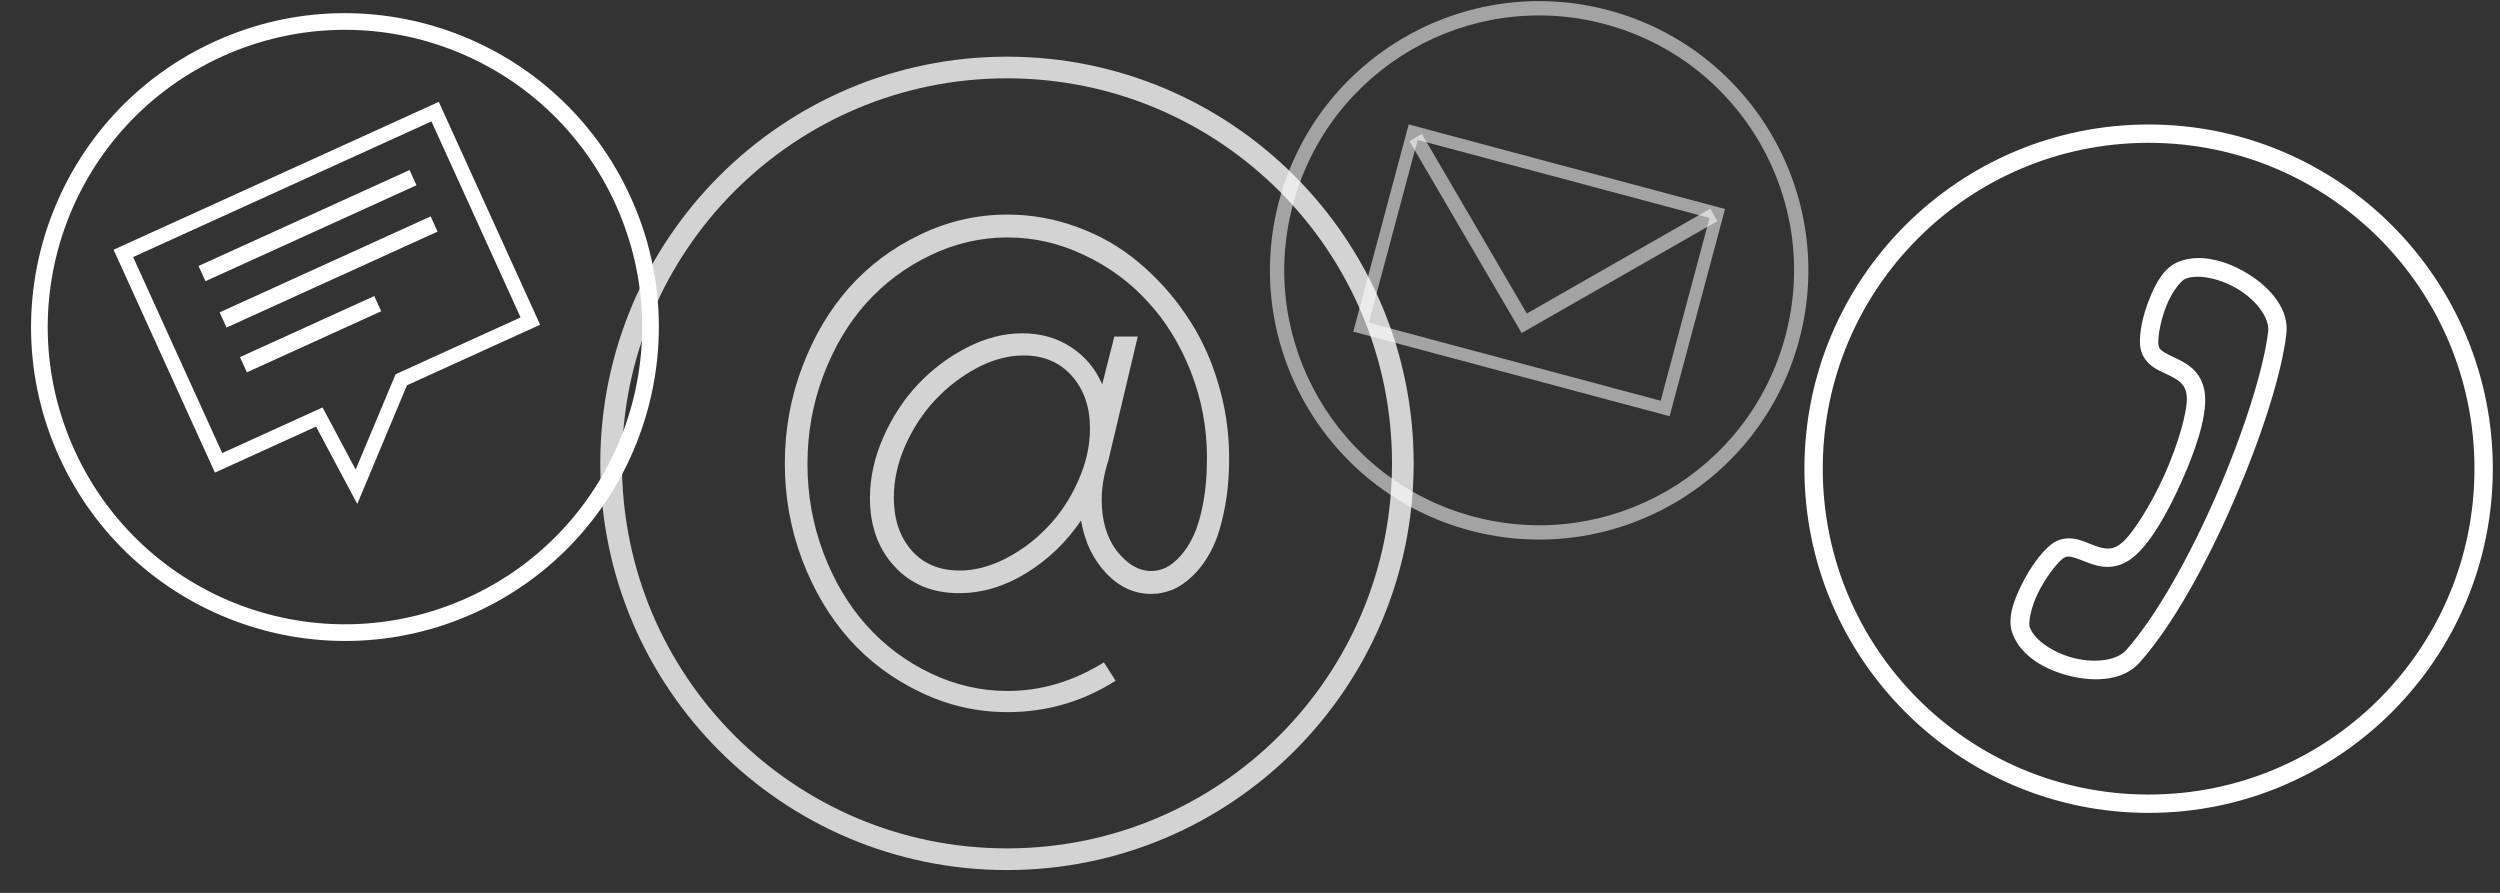 <?xml version="1.0" encoding="UTF-8" standalone="no"?>
<!-- Created with Inkscape (http://www.inkscape.org/) -->

<svg
   xmlns:dc="http://purl.org/dc/elements/1.1/"
   xmlns:cc="http://creativecommons.org/ns#"
   xmlns:rdf="http://www.w3.org/1999/02/22-rdf-syntax-ns#"
   xmlns:svg="http://www.w3.org/2000/svg"
   xmlns="http://www.w3.org/2000/svg"
   xmlns:sodipodi="http://sodipodi.sourceforge.net/DTD/sodipodi-0.dtd"
   xmlns:inkscape="http://www.inkscape.org/namespaces/inkscape"
   width="1400"
   height="500"
   viewBox="0 0 1400 500"
   id="svg4148"
   version="1.1"
   inkscape:version="0.91 r13725"
   sodipodi:docname="keepincontact.svg">
  <rect x="0" y="0" width="1400" height="500" fill="#333333" stroke="none"/>
  <defs
     id="defs4150" />
  <sodipodi:namedview
     id="base"
     pagecolor="#ffffff"
     bordercolor="#666666"
     borderopacity="1.0"
     inkscape:pageopacity="0.0"
     inkscape:pageshadow="2"
     inkscape:zoom="0.175"
     inkscape:cx="-135.32943"
     inkscape:cy="-477.65482"
     inkscape:document-units="px"
     inkscape:current-layer="layer1"
     showgrid="false"
     showguides="false"
     units="px"
     inkscape:window-width="1920"
     inkscape:window-height="1021"
     inkscape:window-x="0"
     inkscape:window-y="0"
     inkscape:window-maximized="1" />
  <g
     inkscape:groupmode="layer"
     id="layer4"
     inkscape:label="Layer 2"
     style="display:none">
    <rect
       style="fill:#000000;fill-opacity:1;stroke:#000000;stroke-width:0.775;stroke-miterlimit:4;stroke-dasharray:none;stroke-opacity:1"
       id="rect4580"
       width="1399.225"
       height="499.225"
       x="0.387"
       y="0.387" />
  </g>
  <g
     inkscape:label="Layer 1"
     inkscape:groupmode="layer"
     id="layer1"
     transform="translate(0,-552.362)"
     style="display:inline">
    <g
       style="fill:#ffffff;fill-opacity:0.782"
       id="g4489"
       transform="matrix(0.911,0,0,0.911,-440.191,224.026)">
      <g
         transform="matrix(7.834,0,0,7.834,-1674.722,-6118.261)"
         id="text4383"
         style="font-style:normal;font-variant:normal;font-weight:normal;font-stretch:normal;font-size:40px;line-height:125%;font-family:Sawasdee;-inkscape-font-specification:'Sawasdee, Normal';text-align:start;letter-spacing:0px;word-spacing:0px;writing-mode:lr-tb;text-anchor:start;fill:#ffffff;fill-opacity:0.782;stroke:none;stroke-width:1px;stroke-linecap:butt;stroke-linejoin:miter;stroke-opacity:1">
        <path
           style="fill:#ffffff;fill-opacity:0.782"
           id="path4428"
           d="m 354.469,831.441 c -17.615,0 -31.912,14.298 -31.912,31.912 0,17.615 14.298,31.912 31.912,31.912 17.615,0 31.912,-14.298 31.912,-31.912 0,-17.615 -14.298,-31.912 -31.912,-31.912 z m 0,1.699 c 16.696,10e-6 30.213,13.517 30.213,30.213 0,16.696 -13.517,30.211 -30.213,30.211 -16.696,0 -30.211,-13.515 -30.211,-30.211 0,-16.696 13.515,-30.213 30.211,-30.213 z m 0.049,10.691 c -2.396,0 -4.674,0.521 -6.836,1.562 -2.161,1.029 -4.023,2.415 -5.586,4.16 -1.549,1.745 -2.78,3.822 -3.691,6.23 -0.911,2.409 -1.367,4.935 -1.367,7.578 0,2.643 0.456,5.169 1.367,7.578 0.911,2.396 2.142,4.466 3.691,6.211 1.562,1.745 3.424,3.132 5.586,4.16 2.161,1.042 4.44,1.562 6.836,1.562 3.06,0 5.885,-0.82 8.477,-2.461 l -0.918,-1.445 c -2.409,1.497 -4.928,2.246 -7.559,2.246 -2.109,0 -4.134,-0.469 -6.074,-1.406 -1.927,-0.924 -3.6,-2.181 -5.02,-3.77 -1.406,-1.576 -2.526,-3.464 -3.359,-5.664 -0.833,-2.214 -1.25,-4.538 -1.25,-6.973 0,-2.435 0.417,-4.753 1.25,-6.953 0.833,-2.201 1.953,-4.089 3.359,-5.664 1.419,-1.576 3.092,-2.826 5.02,-3.75 1.94,-0.938 3.965,-1.406 6.074,-1.406 2.07,0 4.062,0.456 5.977,1.367 1.927,0.898 3.594,2.116 5,3.652 1.419,1.523 2.552,3.359 3.398,5.508 0.846,2.148 1.27,4.408 1.27,6.777 0,1.302 -0.098,2.474 -0.293,3.516 -0.195,1.042 -0.443,1.888 -0.742,2.539 -0.299,0.651 -0.651,1.198 -1.055,1.641 -0.391,0.43 -0.775,0.736 -1.152,0.918 -0.378,0.169 -0.755,0.254 -1.133,0.254 -0.964,0 -1.855,-0.514 -2.676,-1.543 -0.807,-1.042 -1.211,-2.396 -1.211,-4.062 0,-0.951 0.176,-1.979 0.527,-3.086 l 2.305,-9.707 -1.836,0 -0.957,3.75 c -0.534,-1.237 -1.354,-2.214 -2.461,-2.93 -1.094,-0.716 -2.37,-1.074 -3.828,-1.074 -1.419,0 -2.858,0.371 -4.316,1.113 -1.445,0.742 -2.728,1.706 -3.848,2.891 -1.107,1.172 -2.012,2.552 -2.715,4.141 -0.703,1.589 -1.055,3.184 -1.055,4.785 0,2.188 0.645,3.978 1.934,5.371 1.289,1.393 2.975,2.09 5.059,2.09 1.797,0 3.548,-0.521 5.254,-1.562 1.719,-1.055 3.158,-2.435 4.316,-4.141 0.286,1.667 0.944,3.047 1.973,4.141 1.029,1.081 2.207,1.621 3.535,1.621 0.547,0 1.087,-0.104 1.621,-0.312 0.534,-0.208 1.074,-0.573 1.621,-1.094 0.547,-0.521 1.029,-1.172 1.445,-1.953 0.417,-0.781 0.755,-1.803 1.016,-3.066 0.273,-1.263 0.41,-2.676 0.41,-4.238 0,-2.057 -0.299,-4.056 -0.898,-5.996 -0.586,-1.94 -1.419,-3.691 -2.5,-5.254 -1.068,-1.576 -2.318,-2.956 -3.75,-4.141 -1.419,-1.185 -3.014,-2.096 -4.785,-2.734 -1.758,-0.651 -3.574,-0.977 -5.449,-0.977 z m 1.25,11.055 c 1.576,0 2.839,0.534 3.789,1.602 0.951,1.068 1.426,2.441 1.426,4.121 0,1.38 -0.312,2.76 -0.938,4.141 -0.612,1.38 -1.406,2.578 -2.383,3.594 -0.964,1.016 -2.064,1.842 -3.301,2.48 -1.224,0.625 -2.428,0.938 -3.613,0.938 -1.576,0 -2.832,-0.527 -3.77,-1.582 -0.924,-1.068 -1.387,-2.448 -1.387,-4.141 0,-1.354 0.299,-2.715 0.898,-4.082 0.612,-1.367 1.393,-2.559 2.344,-3.574 0.964,-1.029 2.057,-1.868 3.281,-2.52 1.237,-0.651 2.454,-0.977 3.652,-0.977 z"
           inkscape:connector-curvature="0" />
      </g>
    </g>
    <g
       style="fill:#ffffff;fill-opacity:1"
       id="g4479"
       transform="matrix(0.771,0,0,0.771,-553.654,317.328)">
      <path
         id="circle4391"
         d="m 2278.703,395.266 c -137.993,0 -250,112.007 -250,250 0,137.993 112.007,250 250,250 137.993,0 250,-112.007 250,-250 0,-137.993 -112.007,-250 -250,-250 z m 0,13.312 c 130.795,8e-5 236.673,105.893 236.673,236.688 -1e-4,130.795 -105.878,236.673 -236.673,236.673 -130.795,0 -236.688,-105.878 -236.688,-236.673 0,-130.795 105.893,-236.688 236.688,-236.688 z m 34.656,83.726 c -4.315,0.168 -8.522,0.965 -12.516,2.494 -10.817,4.14 -16.858,15.389 -21.544,27.083 -4.686,11.694 -7.439,24.049 -6.809,33.539 0.433,6.526 4.051,11.814 8.155,14.98 4.104,3.165 8.525,4.939 12.409,6.793 3.884,1.855 7.166,3.708 9.364,5.998 2.199,2.29 3.683,4.9 4.024,10.037 0.657,9.898 -6.189,34.096 -16.112,56.246 -9.923,22.15 -23.412,43.471 -31.321,49.865 -4.05,3.274 -7.007,3.992 -10.221,3.948 -3.214,-0.047 -6.839,-1.182 -10.879,-2.754 -4.04,-1.572 -8.405,-3.609 -13.572,-4.422 -5.167,-0.813 -11.512,0.193 -16.647,4.345 -7.586,6.134 -15.312,17.13 -21.253,29.148 -5.941,12.018 -10.723,24.624 -6.426,35.85 6.164,16.106 23.787,26.141 42.001,30.495 18.213,4.353 38.446,3.223 50.141,-9.869 24.058,-26.933 48.604,-71.76 68.395,-117.342 19.79,-45.582 34.655,-91.483 38.206,-121.381 2.082,-17.525 -11.056,-32.899 -26.776,-42.934 -11.79,-7.527 -25.675,-12.623 -38.619,-12.118 z m 0.474,13.541 c 3.085,-0.039 6.456,0.337 9.945,1.086 6.979,1.5 14.441,4.51 21.039,8.721 13.195,8.424 21.825,20.677 20.702,30.127 -3.216,27.076 -17.734,72.857 -37.181,117.648 -19.447,44.791 -43.995,89.014 -66.115,113.777 -6.402,7.168 -21.793,9.443 -37.105,5.784 -15.312,-3.66 -29.121,-13.043 -32.667,-22.309 -1.288,-3.364 0.683,-14.573 5.921,-25.17 5.239,-10.597 13.126,-21.007 17.688,-24.696 2.302,-1.861 3.539,-1.966 6.212,-1.545 2.673,0.421 6.413,1.964 10.802,3.672 4.389,1.708 9.538,3.573 15.53,3.657 5.993,0.084 12.668,-1.951 18.789,-6.901 12.435,-10.054 24.738,-31.648 35.1,-54.777 10.362,-23.129 18.291,-46.576 17.229,-62.58 -0.519,-7.814 -3.561,-14.07 -7.696,-18.376 -4.135,-4.307 -9.001,-6.776 -13.235,-8.798 -4.235,-2.022 -7.897,-3.683 -10.007,-5.309 -2.109,-1.627 -2.827,-2.494 -3.014,-5.309 -0.377,-5.676 1.827,-17.585 5.891,-27.725 4.063,-10.141 10.56,-18.292 13.939,-19.585 2.349,-0.899 5.147,-1.353 8.232,-1.392 z"
         style="color:#000000;font-style:normal;font-variant:normal;font-weight:normal;font-stretch:normal;font-size:medium;line-height:normal;font-family:sans-serif;text-indent:0;text-align:start;text-decoration:none;text-decoration-line:none;text-decoration-style:solid;text-decoration-color:#000000;letter-spacing:normal;word-spacing:normal;text-transform:none;direction:ltr;block-progression:tb;writing-mode:lr-tb;baseline-shift:baseline;text-anchor:start;white-space:normal;clip-rule:nonzero;display:inline;overflow:visible;visibility:visible;opacity:1;isolation:auto;mix-blend-mode:normal;color-interpolation:sRGB;color-interpolation-filters:linearRGB;solid-color:#000000;solid-opacity:1;fill:#ffffff;fill-opacity:1;fill-rule:nonzero;stroke:none;stroke-width:1.7;stroke-linecap:butt;stroke-linejoin:miter;stroke-miterlimit:4;stroke-dasharray:none;stroke-dashoffset:0;stroke-opacity:1;color-rendering:auto;image-rendering:auto;shape-rendering:auto;text-rendering:auto;enable-background:accumulate"
         inkscape:connector-curvature="0" />
    </g>
    <g
       style="fill:#ffffff;fill-opacity:1"
       id="g4493"
       transform="matrix(0.64,-0.291,0.291,0.64,-311.435,466.61)">
      <path
         id="rect4393"
         d="m 495.057,395.266 c -137.993,0 -250,112.007 -250,250 0,137.993 112.007,250 250,250 137.993,0 250,-112.007 250,-250 0,-137.993 -112.007,-250 -250,-250 z m 0,13.312 c 130.795,8e-5 236.688,105.893 236.688,236.688 0,130.795 -105.893,236.673 -236.688,236.673 -130.795,0 -236.673,-105.878 -236.673,-236.673 0,-130.795 105.878,-236.688 236.673,-236.688 z m -142.267,104.336 0,5.876 0,189.133 88.5,0 4.376,69.665 75.158,-69.665 116.516,0 0,-195.009 -284.549,0 z m 11.751,11.751 261.047,0 0,171.507 -109.37,0 -60.377,55.97 -3.519,-55.97 -87.781,0 0,-171.507 z m 44.495,28.031 0,13.327 184.65,0 0,-13.327 -184.65,0 z m 0,40.578 0,13.312 184.65,0 0,-13.312 -184.65,0 z m 0,39.17 0,13.312 117.51,0 0,-13.312 -117.51,0 z"
         style="color:#000000;font-style:normal;font-variant:normal;font-weight:normal;font-stretch:normal;font-size:medium;line-height:normal;font-family:sans-serif;text-indent:0;text-align:start;text-decoration:none;text-decoration-line:none;text-decoration-style:solid;text-decoration-color:#000000;letter-spacing:normal;word-spacing:normal;text-transform:none;direction:ltr;block-progression:tb;writing-mode:lr-tb;baseline-shift:baseline;text-anchor:start;white-space:normal;clip-rule:nonzero;display:inline;overflow:visible;visibility:visible;opacity:1;isolation:auto;mix-blend-mode:normal;color-interpolation:sRGB;color-interpolation-filters:linearRGB;solid-color:#000000;solid-opacity:1;fill:#ffffff;fill-opacity:1;fill-rule:nonzero;stroke:none;stroke-width:1.5;stroke-linecap:butt;stroke-linejoin:miter;stroke-miterlimit:4;stroke-dasharray:none;stroke-dashoffset:0;stroke-opacity:1;color-rendering:auto;image-rendering:auto;shape-rendering:auto;text-rendering:auto;enable-background:accumulate"
         inkscape:connector-curvature="0" />
    </g>
    <g
       id="g4601"
       transform="matrix(0.935,0.25,-0.25,0.935,251.293,-263.464)"
       style="fill:#ffffff;fill-opacity:0.547">
      <g
         transform="matrix(0.623,0,0,0.623,-188.549,400.473)"
         id="g4482"
         style="fill:#ffffff;fill-opacity:0.547">
        <path
           style="color:#000000;font-style:normal;font-variant:normal;font-weight:normal;font-stretch:normal;font-size:medium;line-height:normal;font-family:sans-serif;text-indent:0;text-align:start;text-decoration:none;text-decoration-line:none;text-decoration-style:solid;text-decoration-color:#000000;letter-spacing:normal;word-spacing:normal;text-transform:none;direction:ltr;block-progression:tb;writing-mode:lr-tb;baseline-shift:baseline;text-anchor:start;white-space:normal;clip-rule:nonzero;display:inline;overflow:visible;visibility:visible;opacity:1;isolation:auto;mix-blend-mode:normal;color-interpolation:sRGB;color-interpolation-filters:linearRGB;solid-color:#000000;solid-opacity:1;fill:#ffffff;fill-opacity:0.547;fill-rule:nonzero;stroke:none;stroke-width:1.7;stroke-linecap:butt;stroke-linejoin:miter;stroke-miterlimit:4;stroke-dasharray:none;stroke-dashoffset:0;stroke-opacity:1;color-rendering:auto;image-rendering:auto;shape-rendering:auto;text-rendering:auto;enable-background:accumulate"
           d="m 1695.344,395.266 c -137.993,-8e-5 -250,112.007 -250,250 0,137.993 112.007,250 250,250 137.993,0 250,-112.007 250,-250 0,-137.993 -112.007,-250 -250,-250 z m 0,13.312 c 130.795,8e-5 236.688,105.893 236.688,236.688 0,130.795 -105.893,236.673 -236.688,236.673 -130.795,8e-5 -236.688,-105.878 -236.688,-236.673 0,-130.795 105.893,-236.688 236.688,-236.688 z"
           id="circle4389"
           inkscape:connector-curvature="0" />
        <g
           id="g4413"
           transform="matrix(7.834,0,0,7.834,-1656.495,-6111.9)"
           style="fill:#ffffff;fill-opacity:0.547">
          <path
             inkscape:connector-curvature="0"
             id="rect4404"
             d="m 408.447,849.826 0,0.75 0,24.68 38.82,0 0,-25.43 -38.82,0 z m 1.5,1.5 35.82,0 0,22.43 -35.82,0 0,-22.43 z"
             style="color:#000000;font-style:normal;font-variant:normal;font-weight:normal;font-stretch:normal;font-size:medium;line-height:normal;font-family:sans-serif;text-indent:0;text-align:start;text-decoration:none;text-decoration-line:none;text-decoration-style:solid;text-decoration-color:#000000;letter-spacing:normal;word-spacing:normal;text-transform:none;direction:ltr;block-progression:tb;writing-mode:lr-tb;baseline-shift:baseline;text-anchor:start;white-space:normal;clip-rule:nonzero;display:inline;overflow:visible;visibility:visible;opacity:1;isolation:auto;mix-blend-mode:normal;color-interpolation:sRGB;color-interpolation-filters:linearRGB;solid-color:#000000;solid-opacity:1;fill:#ffffff;fill-opacity:0.547;fill-rule:nonzero;stroke:none;stroke-width:1.5;stroke-linecap:butt;stroke-linejoin:miter;stroke-miterlimit:4;stroke-dasharray:none;stroke-dashoffset:0;stroke-opacity:1;color-rendering:auto;image-rendering:auto;shape-rendering:auto;text-rendering:auto;enable-background:accumulate" />
          <path
             style="color:#000000;font-style:normal;font-variant:normal;font-weight:normal;font-stretch:normal;font-size:medium;line-height:normal;font-family:sans-serif;text-indent:0;text-align:start;text-decoration:none;text-decoration-line:none;text-decoration-style:solid;text-decoration-color:#000000;letter-spacing:normal;word-spacing:normal;text-transform:none;direction:ltr;block-progression:tb;writing-mode:lr-tb;baseline-shift:baseline;text-anchor:start;white-space:normal;clip-rule:nonzero;display:inline;overflow:visible;visibility:visible;opacity:1;isolation:auto;mix-blend-mode:normal;color-interpolation:sRGB;color-interpolation-filters:linearRGB;solid-color:#000000;solid-opacity:1;fill:#ffffff;fill-opacity:0.547;fill-rule:evenodd;stroke:none;stroke-width:1.7;stroke-linecap:butt;stroke-linejoin:miter;stroke-miterlimit:4;stroke-dasharray:none;stroke-dashoffset:0;stroke-opacity:1;color-rendering:auto;image-rendering:auto;shape-rendering:auto;text-rendering:auto;enable-background:accumulate"
             d="m 445.562,850.24 -17.795,17.623 -17.527,-17.355 -1.195,1.209 18.723,18.539 18.992,-18.807 -1.197,-1.209 z"
             id="path4407"
             inkscape:connector-curvature="0" />
        </g>
      </g>
    </g>
  </g>
</svg>
